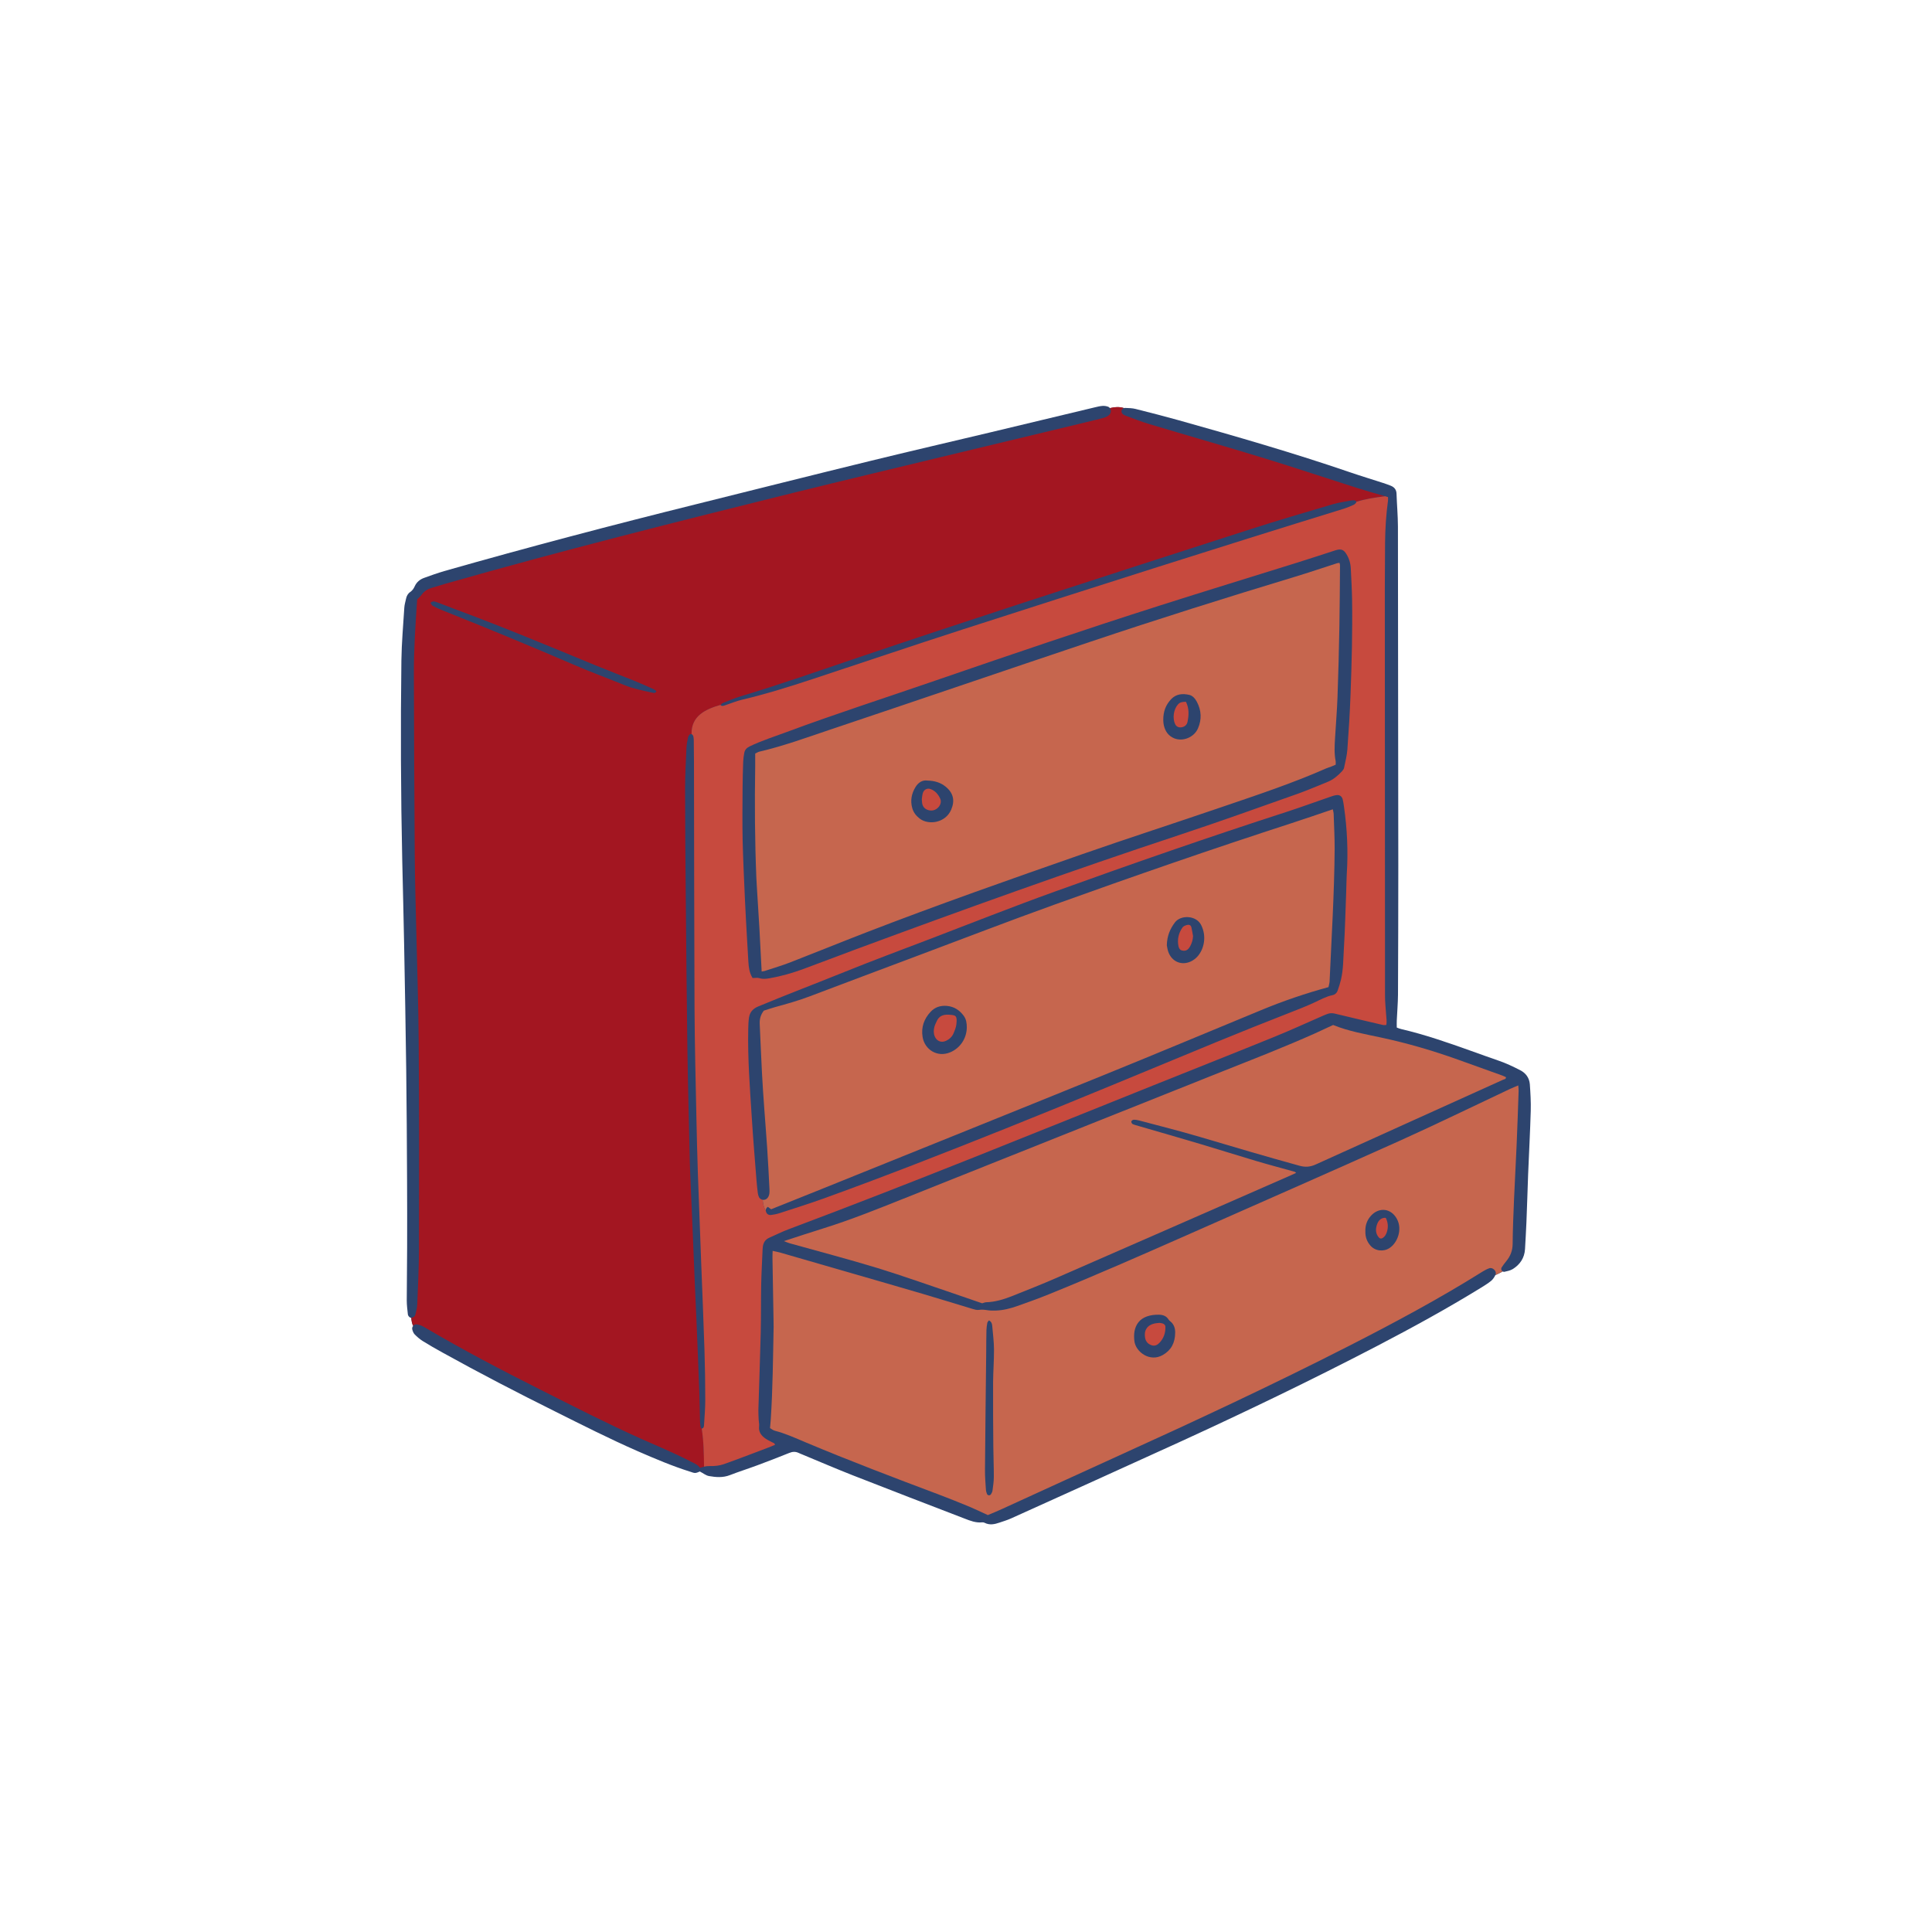 <svg xmlns="http://www.w3.org/2000/svg" xmlns:xlink="http://www.w3.org/1999/xlink" width="1080" zoomAndPan="magnify" viewBox="0 0 810 810" height="1080" preserveAspectRatio="xMidYMid meet" version="1.2"><defs><clipPath id="f401845be7"><path d="M 168 170 L 641.824 170 L 641.824 640 L 168 640 Z M 168 170 "/></clipPath></defs><g id="7dee1d74bd"><g clip-rule="nonzero" clip-path="url(#f401845be7)"><path style=" stroke:none;fill-rule:nonzero;fill:#2d446e;fill-opacity:1;" d="M 641.773 465.727 C 641.52 474.602 641.035 483.473 640.676 492.344 C 640.422 499.043 640.242 505.766 639.961 512.465 C 639.805 516.223 639.578 519.953 639.371 523.711 C 639.141 527.418 637.273 530.18 634.207 532.074 C 633.184 532.711 631.883 532.941 630.68 533.223 C 630.477 533.273 630.168 533.148 629.914 532.992 C 629.938 533.02 629.988 533.043 630.016 533.07 C 629.043 533.656 627.996 534.117 626.945 534.605 C 626.945 534.605 626.945 534.605 626.945 534.578 C 626.512 535.473 625.926 536.367 625.156 537.008 C 623.852 538.082 622.371 538.977 620.938 539.871 C 606.699 548.641 592.023 556.668 577.195 564.391 C 549.965 578.551 522.305 591.871 494.387 604.656 C 470.914 615.395 447.395 625.977 423.875 636.613 C 422.312 637.305 420.676 637.816 419.066 638.352 C 416.996 639.066 414.898 639.527 412.777 638.43 C 412.496 638.277 412.113 638.223 411.781 638.25 C 409.172 638.531 406.82 637.609 404.52 636.715 C 388.82 630.684 373.125 624.648 357.477 618.512 C 350.395 615.727 343.391 612.711 336.359 609.793 C 335.824 609.566 335.312 609.387 334.801 609.129 C 333.469 608.516 332.242 608.594 330.887 609.156 C 326.465 610.945 322.016 612.656 317.543 614.32 C 313.707 615.75 309.797 616.98 305.988 618.461 C 303.07 619.586 300.156 619.355 297.242 618.844 C 295.965 618.613 294.84 617.668 293.406 616.926 C 292.973 617.082 292.258 617.488 291.543 617.543 C 290.902 617.594 290.211 617.285 289.574 617.082 C 281.953 614.703 274.641 611.586 267.355 608.414 C 255.672 603.301 244.32 597.547 232.945 591.871 C 216.965 583.922 201.113 575.715 185.492 567.047 C 182.707 565.512 179.945 563.93 177.234 562.242 C 176.008 561.473 174.855 560.477 173.836 559.43 C 173.324 558.891 173.016 558.074 172.836 557.332 C 172.711 556.82 172.887 556.309 173.195 555.926 C 172.734 554.902 172.504 553.727 172.43 552.527 C 172.48 552.527 172.531 552.527 172.582 552.527 C 171.941 552.602 171.074 551.836 170.996 551.016 C 170.793 549.102 170.535 547.156 170.535 545.238 C 170.535 537.852 170.691 530.438 170.691 523.047 C 170.715 513.59 170.715 504.156 170.664 494.695 C 170.586 479.227 170.512 463.734 170.305 448.266 C 170.074 430.957 169.77 413.676 169.438 396.367 C 169.207 384.531 168.926 372.691 168.645 360.855 C 168.031 332.859 167.93 304.863 168.285 276.871 C 168.387 269.48 169.055 262.094 169.512 254.73 C 169.59 253.504 169.973 252.273 170.23 251.047 C 170.461 249.898 170.973 248.898 171.969 248.211 C 172.836 247.621 173.426 246.805 173.859 245.832 C 174.652 244.066 176.031 242.918 177.824 242.277 C 180.609 241.281 183.371 240.258 186.207 239.441 C 221.387 229.418 256.746 220.113 292.258 211.293 C 316.496 205.258 340.73 199.148 365.02 193.215 C 381.688 189.125 398.383 185.289 415.078 181.301 C 429.777 177.801 444.453 174.246 459.156 170.742 C 460.152 170.512 461.148 170.258 462.172 170.18 C 462.938 170.129 463.781 170.23 464.496 170.488 C 464.883 170.617 465.164 170.848 465.395 171.152 C 465.395 171.152 465.395 171.129 465.367 171.129 C 467.309 170.641 469.305 170.488 471.223 171.102 C 471.375 171.051 471.555 171 471.758 171.023 C 473.215 171.074 474.723 171.102 476.129 171.461 C 482.191 172.969 488.25 174.555 494.258 176.215 C 518.316 182.965 542.32 189.895 565.973 197.996 C 570.598 199.582 575.277 200.988 579.906 202.496 C 580.977 202.855 582.051 203.215 583.102 203.648 C 584.609 204.262 585.453 205.309 585.504 207.023 C 585.656 211.574 586.066 216.125 586.09 220.676 C 586.168 268.125 586.219 315.602 586.246 363.055 C 586.246 381.027 586.195 399.027 586.117 417 C 586.09 420.629 585.758 424.258 585.605 427.914 C 585.555 428.809 585.605 429.73 585.605 430.805 C 586.246 431.035 586.832 431.316 587.473 431.445 C 597.34 433.746 606.879 437.066 616.414 440.469 C 620.375 441.875 624.312 443.332 628.301 444.688 C 631.445 445.762 634.387 447.168 637.328 448.676 C 639.781 449.93 641.16 451.949 641.391 454.555 C 641.648 458.211 641.879 461.996 641.773 465.727 Z M 641.773 465.727 "/></g><path style=" stroke:none;fill-rule:nonzero;fill:#a31621;fill-opacity:1;" d="M 580.008 207.84 C 576.531 206.816 573 205.871 569.551 204.773 C 556.461 200.605 543.422 196.234 530.281 192.195 C 514.199 187.258 498.043 182.656 481.934 177.824 C 478.559 176.828 475.285 175.5 471.988 174.297 C 471.684 174.195 471.375 174.016 471.07 173.863 C 470.43 173.504 470.047 172.738 470.227 172.148 C 470.402 171.637 470.734 171.203 471.172 171.051 C 469.254 170.438 467.258 170.59 465.316 171.078 C 465.902 171.844 465.879 173.043 465.137 173.836 C 464.242 174.809 462.988 175.117 461.789 175.422 C 458.695 176.215 455.602 176.957 452.508 177.699 C 433.078 182.375 413.621 187.031 394.191 191.707 C 373.867 196.617 353.539 201.449 333.242 206.461 C 284.281 218.605 235.348 230.875 186.848 244.707 C 184.98 245.246 183.164 245.859 181.301 246.367 C 179.484 246.879 177.949 247.723 176.824 249.285 C 176.367 249.922 175.75 250.461 174.906 251.328 C 174.191 261.707 173.477 272.164 173.527 282.621 C 173.605 307.883 173.68 333.168 173.887 358.426 C 173.961 369.242 174.293 380.055 174.551 390.871 C 174.883 406.465 175.469 422.035 175.547 437.633 C 175.75 466.445 175.727 495.258 175.648 524.047 C 175.625 531.664 175.242 539.281 174.934 546.902 C 174.883 548.359 174.473 549.816 174.117 551.246 C 173.938 551.938 173.297 552.348 172.582 552.449 C 172.531 552.449 172.48 552.449 172.43 552.449 C 172.504 553.652 172.734 554.828 173.195 555.852 C 173.527 555.465 174.039 555.211 174.574 555.262 C 175.242 555.312 175.93 555.465 176.543 555.723 C 177.285 556.027 177.977 556.438 178.641 556.848 C 194.234 566.023 210.242 574.41 226.398 582.539 C 240.41 589.598 254.367 596.754 268.684 603.172 C 275.742 606.316 282.898 609.258 289.754 612.836 C 291.055 613.527 292.488 613.988 293.484 615.418 C 294.047 615.215 294.637 615.062 295.223 614.934 C 295.148 609.641 295.094 604.324 294.25 599.031 C 294.199 599.031 294.176 599.059 294.148 599.059 C 293.996 598.699 293.715 598.34 293.664 597.934 C 293.535 596.91 293.484 595.887 293.461 594.863 C 293.355 591.234 293.332 587.578 293.203 583.945 C 292.844 574.055 292.438 564.16 292.027 554.289 C 291.797 548.945 291.543 543.602 291.312 538.262 C 291.004 530.973 290.723 523.711 290.418 516.426 C 290.059 507.785 289.676 499.145 289.316 490.504 C 289.266 489.25 289.215 487.996 289.191 486.742 C 288.855 471.047 288.422 455.348 288.191 439.652 C 287.887 418.148 287.707 396.648 287.504 375.148 C 287.375 360.473 287.223 345.797 287.223 331.121 C 287.223 325.316 287.527 319.516 287.785 313.738 C 287.836 312.277 288.117 310.797 288.422 309.363 C 288.652 308.238 289.316 307.602 289.879 307.781 C 289.906 307.781 289.93 307.805 289.957 307.805 C 289.828 300.211 295.633 297.375 302.254 295.48 C 302.457 295.199 302.637 294.918 302.895 294.816 C 305.426 293.82 307.93 292.695 310.539 291.93 C 327.18 286.941 343.57 281.164 360.035 275.59 C 382.301 268.051 404.621 260.688 426.965 253.375 C 459.359 242.816 491.777 232.309 524.195 221.902 C 535.648 218.219 547.207 214.82 558.734 211.418 C 561.344 210.652 564.055 210.297 566.738 209.785 C 567.172 209.707 567.633 209.734 568.066 209.809 C 568.246 209.836 568.477 210.039 568.527 210.219 C 568.555 210.27 568.555 210.348 568.555 210.398 C 572.465 209.117 576.555 208.582 580.672 208.02 C 580.492 207.969 580.262 207.891 580.008 207.84 Z M 273.465 290.395 C 269.582 289.523 265.695 288.809 261.961 287.301 C 255.031 284.465 247.977 281.879 241.098 278.914 C 222.539 270.914 203.848 263.191 185.059 255.699 C 183.805 255.191 182.551 254.629 181.375 253.961 C 180.969 253.73 180.762 253.145 180.48 252.734 C 181.48 251.789 182.348 252.199 183.191 252.504 C 185.645 253.398 188.074 254.371 190.504 255.293 C 210.648 262.73 230.438 271.016 250.277 279.195 C 255.621 281.395 261.066 283.441 266.41 285.613 C 269.043 286.688 271.625 287.863 274.207 289.039 C 274.59 289.219 274.871 289.551 275.203 289.781 C 274.797 290.754 274.055 290.547 273.465 290.395 Z M 273.465 290.395 "/><path style=" stroke:none;fill-rule:nonzero;fill:#c6664e;fill-opacity:1;" d="M 411.781 546.414 C 407.613 544.984 403.754 543.629 399.891 542.324 C 389.23 538.746 378.645 534.938 367.91 531.637 C 355.738 527.93 343.441 524.711 331.195 521.285 C 330.453 521.078 329.738 520.746 328.637 520.34 C 334.543 518.422 340.016 516.605 345.539 514.891 C 356.812 511.363 367.781 506.941 378.75 502.57 C 423.285 484.828 467.797 467.008 512.332 449.262 C 525.422 444.047 538.562 438.961 551.422 433.207 C 553.902 432.082 556.359 430.934 558.914 429.73 C 565.434 432.391 572.414 433.566 579.266 435.047 C 590.184 437.402 600.844 440.52 611.324 444.277 C 617.512 446.504 623.727 448.727 629.914 450.949 C 630.422 451.129 630.91 451.41 631.395 451.617 C 631.371 452.535 630.652 452.484 630.219 452.664 C 604.039 464.527 577.832 476.312 551.652 488.199 C 549.352 489.25 547.281 489.43 544.801 488.738 C 530.793 484.879 516.859 480.762 502.926 476.621 C 494.539 474.141 486.051 472.02 477.613 469.77 C 476.848 469.562 476.055 469.434 475.262 469.461 C 474.93 469.461 474.391 469.871 474.316 470.176 C 474.238 470.484 474.547 471.098 474.828 471.25 C 475.645 471.633 476.539 471.84 477.41 472.094 C 485.922 474.574 494.438 477.004 502.926 479.535 C 510.875 481.887 518.773 484.418 526.727 486.77 C 532.07 488.355 537.438 489.762 542.809 491.27 C 542.988 491.32 543.113 491.5 543.422 491.73 C 542.629 492.113 541.914 492.445 541.195 492.75 C 508.32 507.145 475.441 521.59 442.535 535.934 C 436.605 538.516 430.57 540.895 424.562 543.297 C 420.957 544.727 417.277 545.879 413.367 545.98 C 412.727 546.059 412.062 546.34 411.781 546.414 Z M 411.781 546.414 "/><path style=" stroke:none;fill-rule:nonzero;fill:#c6664e;fill-opacity:1;" d="M 629.578 532.66 C 629.375 532.355 629.352 531.715 629.555 531.41 C 630.168 530.461 630.859 529.543 631.574 528.672 C 633.285 526.574 634.156 524.273 634.184 521.488 C 634.234 515.227 634.516 508.988 634.77 502.723 C 635.078 495.23 635.535 487.715 635.844 480.223 C 636.176 472.605 636.434 464.988 636.688 457.367 C 636.711 456.703 636.609 456.039 636.535 455.066 C 635.23 455.629 634.105 456.062 633.004 456.574 C 617.59 463.836 602.25 471.328 586.707 478.332 C 557.047 491.652 527.289 504.719 497.555 517.859 C 478.328 526.348 459.078 534.809 439.57 542.707 C 435.25 544.445 430.879 546.031 426.48 547.566 C 423.594 548.59 420.602 549.355 417.508 549.457 C 416.254 549.508 415 549.484 413.773 549.277 C 412.648 549.102 411.625 548.996 410.449 549.176 C 409.504 549.332 408.43 548.973 407.484 548.691 C 400.633 546.645 393.809 544.5 386.93 542.477 C 374.402 538.797 361.848 535.191 349.297 531.562 C 341.984 529.441 334.672 527.316 327.359 525.223 C 326.312 524.914 325.238 524.734 323.934 524.43 C 323.91 525.578 323.832 526.449 323.859 527.344 C 324.012 536.215 324.164 545.086 324.316 553.957 C 324.344 554.75 324.367 555.543 324.344 556.336 C 324.086 569.297 323.984 582.285 323.141 595.223 C 323.066 596.348 322.961 597.473 322.836 598.75 C 323.523 599.133 324.141 599.672 324.879 599.848 C 329.305 601 333.445 602.891 337.637 604.656 C 356.07 612.402 374.762 619.512 393.477 626.539 C 397.848 628.176 402.141 629.941 406.461 631.703 C 408.969 632.754 411.422 633.953 414.156 635.207 C 415.922 634.465 417.918 633.648 419.883 632.754 C 435.914 625.441 451.918 618.078 467.949 610.793 C 500.75 595.91 533.426 580.676 565.512 564.312 C 584.559 554.598 603.398 544.5 621.527 533.148 C 622.395 532.609 623.289 532.125 624.262 531.766 C 625.055 531.461 625.82 531.715 626.461 532.328 C 627.102 532.969 627.305 533.785 626.945 534.527 C 626.945 534.527 626.945 534.527 626.945 534.555 C 627.996 534.094 629.043 533.605 630.016 533.02 C 629.836 532.941 629.656 532.789 629.578 532.66 Z M 416.457 606.625 C 416.484 610.816 416.688 615.035 416.664 619.23 C 416.664 621.145 416.355 623.062 416.102 624.98 C 416.023 625.52 415.742 626.055 415.438 626.516 C 415.281 626.746 414.875 626.949 414.594 626.926 C 414.312 626.898 413.902 626.645 413.801 626.387 C 413.57 625.773 413.367 625.082 413.34 624.418 C 413.16 621.707 412.93 618.973 412.957 616.262 C 413.086 599.902 413.289 583.539 413.469 567.176 C 413.492 564.004 413.492 560.809 413.57 557.641 C 413.594 556.617 413.75 555.621 413.93 554.621 C 414.004 554.238 414.363 553.934 414.617 553.574 C 415.719 554.137 415.922 555.031 416 555.926 C 416.281 559.199 416.715 562.473 416.738 565.77 C 416.766 570.422 416.383 575.074 416.355 579.73 C 416.305 588.676 416.383 597.652 416.457 606.625 Z M 487.559 568.07 C 482.012 571.293 476.078 566.691 475.594 562.215 C 475.441 560.887 475.414 559.48 475.645 558.152 C 476.207 555.184 477.844 553.012 480.809 551.938 C 482.445 551.352 484.105 551.172 485.82 551.195 C 487.48 551.223 488.938 551.656 489.91 553.191 C 490.09 553.473 490.32 553.727 490.602 553.934 C 492.289 555.234 492.723 557.078 492.699 558.688 C 492.672 563.059 490.984 566.078 487.559 568.07 Z M 582.59 523.227 C 580.059 524.914 576.555 524.531 574.562 522.23 C 573.078 520.543 572.387 518.547 572.438 516.324 C 572.336 513.793 573.105 511.57 574.766 509.727 C 578.164 505.969 583.277 506.508 585.707 511.133 C 588.008 515.48 585.914 521.027 582.59 523.227 Z M 321.914 505.969 C 322.375 506.301 322.785 506.609 323.297 506.992 C 329.508 504.512 335.719 502.031 341.934 499.527 C 382.48 483.164 423.082 466.852 463.602 450.387 C 485.387 441.543 507.09 432.441 528.824 423.469 C 537.949 419.684 547.309 416.488 556.973 413.855 C 557.125 413.086 557.379 412.32 557.43 411.555 C 558.25 393.02 559.426 374.508 559.555 355.945 C 559.578 351.062 559.297 346.18 559.145 341.27 C 559.117 340.605 558.914 339.969 558.785 339.301 C 552.934 341.27 547.258 343.266 541.531 345.105 C 508.242 355.895 475.184 367.375 442.254 379.211 C 422.902 386.164 403.727 393.582 384.477 400.789 C 369.469 406.414 354.484 412.039 339.504 417.715 C 334.723 419.531 329.789 420.91 324.855 422.266 C 323.219 422.727 321.609 423.289 320.227 423.723 C 318.82 425.562 318.41 427.379 318.516 429.398 C 318.848 436.227 319.102 443.051 319.461 449.852 C 319.715 454.836 320.074 459.848 320.43 464.832 C 320.816 470.277 321.273 475.727 321.633 481.172 C 322.016 486.949 322.324 492.75 322.605 498.555 C 322.656 499.809 322.68 501.062 321.863 502.16 C 321.328 502.852 320.535 503.133 319.766 503.055 C 319.895 504.742 320.227 506.328 321.07 507.656 C 320.996 506.992 321.25 506.43 321.914 505.969 Z M 492.594 386.727 C 495.023 383.508 501.52 383.688 503.59 387.828 C 506.02 392.66 504.738 397.926 502.156 400.891 C 501.363 401.812 500.316 402.605 499.219 403.117 C 495.305 404.906 491.316 403.168 489.836 399.129 C 489.449 398.078 489.324 396.93 489.195 396.289 C 489.297 392.379 490.551 389.438 492.594 386.727 Z M 390.203 424.156 C 392.016 422.238 394.32 421.5 397.004 421.73 C 400.047 422.012 402.297 423.52 404.059 425.895 C 405.109 427.328 405.336 429.016 405.336 430.754 C 405.285 435.355 402.578 439.422 398.383 441.184 C 392.914 443.484 387.645 439.984 386.801 434.766 C 386.137 430.703 387.391 427.148 390.203 424.156 Z M 319.332 407.309 C 319 401.02 318.719 395.141 318.387 389.234 C 318.055 383.559 317.695 377.883 317.34 372.207 C 317.262 370.852 317.184 369.473 317.109 368.117 C 316.469 352.547 316.367 336.949 316.621 321.355 C 316.648 319.539 316.621 317.75 316.621 315.934 C 317.312 315.602 317.797 315.27 318.336 315.141 C 328.535 312.766 338.355 309.16 348.246 305.836 C 384.629 293.641 420.957 281.191 457.34 268.996 C 485.539 259.535 513.918 250.586 542.398 241.973 C 548.484 240.133 554.516 238.086 560.551 236.141 C 560.859 236.039 561.191 236.039 561.598 235.988 C 561.676 236.371 561.805 236.68 561.805 236.984 C 561.727 245.523 561.703 254.066 561.547 262.578 C 561.367 272.473 561.113 282.367 560.754 292.262 C 560.551 297.938 560.066 303.613 559.734 309.289 C 559.527 312.586 559.324 315.883 559.988 319.156 C 560.066 319.59 559.988 320.051 559.988 320.613 C 559.348 320.871 558.762 321.152 558.148 321.379 C 557.406 321.66 556.641 321.891 555.898 322.199 C 541.758 328.438 527.086 333.293 512.461 338.281 C 492.902 344.977 473.242 351.32 453.734 358.121 C 423.387 368.703 393.066 379.363 363.102 390.945 C 352.516 395.039 341.984 399.332 331.398 403.449 C 328.023 404.754 324.523 405.801 321.07 406.926 C 320.609 407.129 320.047 407.18 319.332 407.309 Z M 388.898 327.262 C 386.727 326.93 384.961 328.078 383.785 330.047 C 382.148 332.758 381.586 335.723 382.48 338.844 C 382.992 340.656 384.094 342.039 385.574 343.188 C 389.281 346.051 396.363 345.055 398.766 339.508 C 400.43 335.672 399.738 332.477 396.441 329.793 C 394.32 328.078 391.863 327.336 388.898 327.262 Z M 487.711 302.078 C 487.738 302.41 487.762 303.332 487.969 304.199 C 488.555 306.656 489.887 308.547 492.289 309.543 C 495.895 311.027 500.625 309.16 502.258 305.375 C 503.895 301.617 503.715 297.836 501.773 294.203 C 501.059 292.875 500.035 291.648 498.551 291.316 C 495.793 290.699 493.105 290.906 490.984 293.156 C 488.785 295.508 487.637 298.27 487.711 302.078 Z M 487.711 302.078 "/><path style=" stroke:none;fill-rule:nonzero;fill:#c74a3e;fill-opacity:1;" d="M 581.926 209.887 C 581.977 209.453 581.926 208.992 581.926 208.402 C 581.516 208.273 581.133 208.172 580.723 208.047 C 576.582 208.582 572.516 209.145 568.605 210.422 C 568.605 210.578 568.578 210.781 568.477 210.859 C 568.168 211.191 567.836 211.523 567.43 211.699 C 566.074 212.289 564.719 212.879 563.312 213.312 C 510.008 229.75 456.906 246.727 403.828 263.832 C 382.738 270.633 361.773 277.766 340.73 284.691 C 331.016 287.891 321.273 290.957 311.305 293.309 C 308.875 293.871 306.551 294.844 304.172 295.637 C 303.531 295.84 302.945 296.223 302.074 295.688 C 302.125 295.609 302.176 295.559 302.227 295.48 C 295.605 297.375 289.777 300.211 289.93 307.805 C 290.648 308.086 290.723 308.777 290.801 309.414 C 290.875 309.977 290.875 310.539 290.875 311.129 C 290.902 313.863 290.93 316.602 290.953 319.309 C 291.031 353.773 291.031 388.262 291.184 422.727 C 291.262 438.09 291.668 453.43 291.977 468.797 C 292.129 476.543 292.336 484.266 292.59 491.984 C 293.023 504.383 293.512 516.758 293.969 529.16 C 294.43 541.43 294.969 553.703 295.352 566 C 295.582 573.055 295.684 580.113 295.684 587.145 C 295.684 590.543 295.375 593.969 295.172 597.371 C 295.148 598.008 295.121 598.699 294.199 598.98 C 295.043 604.273 295.094 609.59 295.172 614.883 C 295.988 614.73 296.809 614.625 297.676 614.652 C 299.57 614.703 301.59 614.5 303.379 613.887 C 309.695 611.66 315.934 609.207 322.223 606.855 C 323.141 606.496 324.035 606.113 324.93 605.754 C 324.727 604.91 324.086 604.887 323.602 604.629 C 322.504 604.043 321.352 603.504 320.406 602.738 C 318.922 601.562 318.004 600.055 318.258 597.984 C 318.359 597.09 318.129 596.168 318.078 595.273 C 318.027 593.918 317.926 592.539 317.953 591.184 C 318.285 580.266 318.668 569.348 318.949 558.434 C 319.102 551.836 319 545.238 319.129 538.645 C 319.23 533.762 319.512 528.879 319.715 523.969 C 319.742 523.637 319.742 523.277 319.793 522.945 C 319.973 521.105 320.766 519.699 322.504 518.934 C 325.211 517.754 327.848 516.402 330.605 515.379 C 382.633 495.871 434.074 474.883 485.641 454.199 C 501.875 447.68 518.16 441.262 534.371 434.664 C 541.094 431.93 547.715 428.887 554.391 425.973 C 555.105 425.664 555.848 425.332 556.59 425.078 C 557.559 424.746 558.504 424.695 559.578 424.949 C 566.305 426.586 573.051 428.145 579.801 429.73 C 580.211 429.832 580.645 429.73 581.207 429.73 C 581.516 428.172 581.207 426.715 581.133 425.258 C 580.953 422.648 580.672 420.043 580.672 417.434 C 580.621 360.523 580.621 303.613 580.594 246.703 C 580.594 240.336 580.695 233.945 580.695 227.578 C 580.75 221.645 581.133 215.766 581.926 209.887 Z M 564.641 366.43 C 564.488 368.805 564.512 371.211 564.41 373.586 C 564.105 381.539 563.926 389.516 563.441 397.465 C 563.16 401.891 563.234 406.363 562.211 410.711 C 561.855 412.242 561.344 413.777 560.832 415.262 C 560.473 416.309 559.68 417.023 558.633 417.23 C 555.922 417.793 553.547 419.145 551.066 420.297 C 547.664 421.883 544.164 423.238 540.688 424.594 C 530.305 428.656 519.977 432.773 509.672 437.016 C 480.348 449.086 451.125 461.355 421.676 473.117 C 396.363 483.242 370.977 493.211 345.332 502.469 C 339.25 504.664 333.062 506.582 326.898 508.602 C 325.723 508.988 324.473 509.242 323.242 509.395 C 322.453 509.496 321.633 509.141 321.273 508.32 C 321.172 508.066 321.098 507.836 321.07 507.605 C 320.227 506.277 319.895 504.691 319.766 503.004 C 319.129 502.926 318.516 502.543 318.184 501.852 C 317.953 501.344 317.797 500.781 317.723 500.242 C 317.492 498.426 317.312 496.613 317.16 494.797 C 316.496 486.18 315.754 477.566 315.215 468.926 C 314.422 456.422 313.426 443.945 313.707 431.418 C 313.734 429.832 313.785 428.223 314.016 426.664 C 314.371 424.387 315.602 422.906 317.902 421.957 C 329.84 416.973 341.957 412.398 353.949 407.539 C 365.836 402.734 377.879 398.258 389.871 393.684 C 407.281 387.035 424.59 380.156 442.129 373.844 C 474.391 362.211 506.785 350.934 539.434 340.375 C 545.594 338.383 551.652 336.133 557.789 334.035 C 558.633 333.73 559.527 333.449 560.398 333.348 C 561.676 333.191 562.621 333.906 562.93 335.137 C 563.16 336.133 563.336 337.156 563.465 338.152 C 564.82 347.562 565.254 356.969 564.641 366.43 Z M 566.227 291.008 C 565.945 298.73 565.461 306.449 564.898 314.172 C 564.719 316.754 564.027 319.309 563.516 321.867 C 563.414 322.379 563.055 322.914 562.672 323.324 C 560.961 325.164 559.066 326.801 556.691 327.773 C 552.473 329.461 548.305 331.301 544.035 332.809 C 527.75 338.562 511.516 344.414 495.125 349.836 C 449.055 365.074 403.422 381.488 357.938 398.336 C 350.906 400.941 343.902 403.652 336.871 406.234 C 332.293 407.922 327.59 409.277 322.758 410.121 C 321.277 410.379 319.895 410.582 318.387 410.098 C 317.566 409.84 316.598 410.043 315.523 410.043 C 314.117 407.742 313.914 405.492 313.758 403.219 C 313.555 400.152 313.375 397.082 313.223 394.016 C 312.914 388.441 312.582 382.895 312.328 377.32 C 311.969 369.012 311.559 360.727 311.355 352.418 C 311.203 345.031 311.277 337.641 311.332 330.227 C 311.355 326.598 311.457 322.941 311.586 319.309 C 311.637 318.059 311.816 316.828 312.047 315.602 C 312.301 314.324 313.043 313.559 314.32 312.918 C 319.359 310.488 324.676 308.828 329.867 306.883 C 350.422 299.242 371.281 292.543 392.016 285.383 C 423.258 274.621 454.555 263.984 486.051 253.938 C 505.301 247.801 524.629 241.895 543.934 235.859 C 548.918 234.301 553.879 232.664 558.863 231.055 C 559.504 230.852 560.168 230.594 560.832 230.469 C 562.547 230.16 563.492 230.695 564.461 232.258 C 565.637 234.148 566.227 236.168 566.328 238.367 C 566.535 242.688 566.789 247.008 566.867 251.328 C 567.07 264.625 566.711 277.816 566.227 291.008 Z M 397.746 425.41 C 400.684 425.641 401.398 425.613 400.965 429.449 C 400.812 430.777 400.273 432.059 399.738 433.309 C 399.152 434.691 398.027 435.715 396.672 436.352 C 394.703 437.297 392.785 436.559 391.914 434.562 C 391.352 433.258 391.402 431.902 391.734 430.574 C 391.965 429.707 392.375 428.887 392.758 428.07 C 393.652 426.102 395.266 425.281 397.746 425.41 Z M 500.188 392.43 C 500.137 393.965 499.703 395.344 499.012 396.672 C 498.809 397.059 498.551 397.441 498.246 397.773 C 497.48 398.59 496.508 398.77 495.457 398.465 C 494.59 398.207 494.258 397.465 494.078 396.672 C 493.516 393.887 494.105 391.305 495.688 388.953 C 496.176 388.238 496.918 388.008 497.684 387.801 C 498.629 387.57 499.293 387.906 499.5 388.801 C 499.781 390 499.957 391.227 500.188 392.43 Z M 486.152 554.621 C 486.535 554.699 486.996 554.727 487.406 554.852 C 488.098 555.082 488.605 555.543 488.605 556.309 C 488.66 558.789 487.918 561.016 486.23 562.855 C 485.387 563.773 484.285 564.465 482.906 564.031 C 481.398 563.547 480.398 562.574 480.094 560.938 C 479.504 557.816 480.938 555.57 484.031 554.879 C 484.723 554.727 485.41 554.699 486.152 554.621 Z M 581.055 510.699 C 581.949 512.566 582.102 514.559 581.438 516.578 C 581.105 517.578 580.621 518.445 579.699 519.035 C 579.137 519.391 578.551 519.34 578.141 518.879 C 576.812 517.398 576.633 515.633 577.195 513.766 C 577.707 512.027 578.625 510.699 580.645 510.547 C 580.75 510.547 580.852 510.621 581.055 510.699 Z M 386.469 335.086 C 386.57 334.445 386.621 333.523 386.852 332.656 C 387.289 331.02 388.746 330.254 390.277 330.867 C 392.172 331.605 393.422 333.117 394.215 334.906 C 394.805 336.234 394.191 337.898 392.988 338.867 C 391.734 339.891 390.277 340.07 388.82 339.508 C 387.465 338.996 386.676 337.871 386.57 336.363 C 386.547 336.031 386.52 335.699 386.469 335.086 Z M 497.223 294.23 C 498.605 297.094 498.449 299.879 497.863 302.668 C 497.605 303.945 496.609 304.789 495.203 304.941 C 494.105 305.07 493.184 304.609 492.699 303.637 C 491.496 301.184 492.008 297.426 493.848 295.355 C 494.668 294.383 495.766 294.23 497.223 294.23 Z M 497.223 294.23 "/></g></svg>